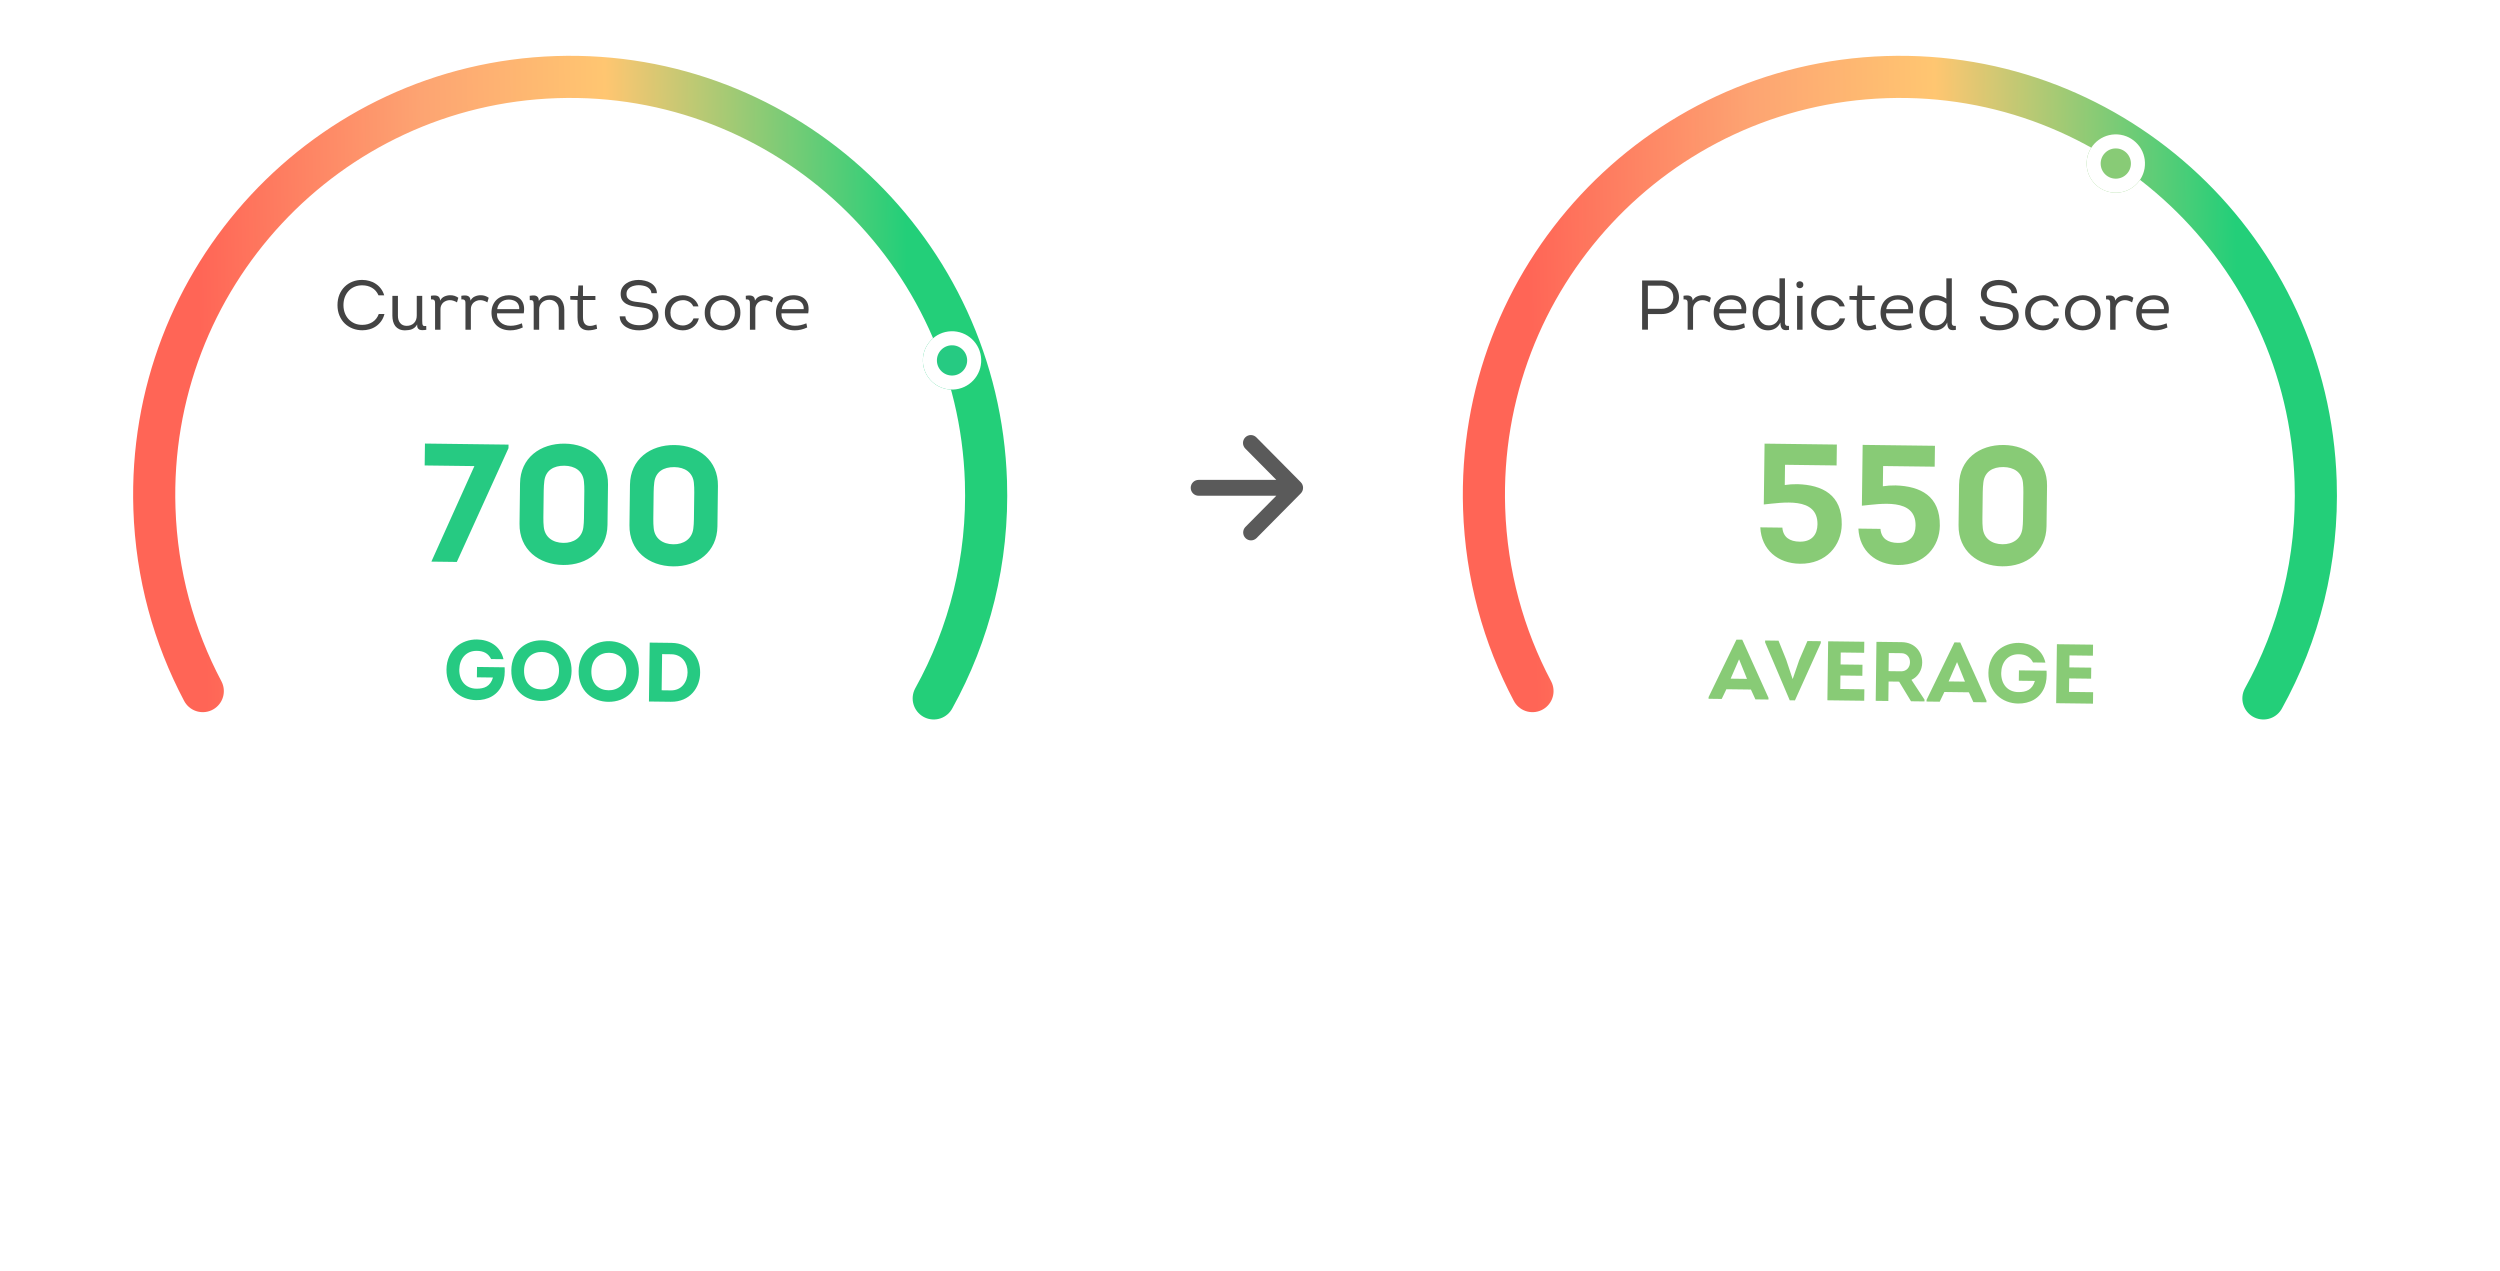 <svg width="356" height="181" viewBox="0 0 356 181" fill="none" xmlns="http://www.w3.org/2000/svg">
<g filter="url(#filter0_d_930_8009)">
<ellipse cx="81.193" cy="70.481" rx="59.534" ry="59.236" transform="rotate(88.115 81.193 70.481)" fill="white"/>
</g>
<g filter="url(#filter1_d_930_8009)">
<path d="M132.962 99.454C138.029 90.327 140.767 79.741 140.398 68.533C139.317 35.671 111.934 9.904 79.236 10.979C46.538 12.056 20.908 39.568 21.99 72.43C22.299 81.824 24.758 90.638 28.875 98.412" stroke="url(#paint0_linear_930_8009)" stroke-width="6" stroke-linecap="round"/>
</g>
<g filter="url(#filter2_d_930_8009)">
<circle cx="135.57" cy="47.323" r="4.154" transform="rotate(88.115 135.57 47.323)" fill="#26CA82"/>
<circle cx="135.57" cy="47.323" r="3.154" transform="rotate(88.115 135.57 47.323)" stroke="white" stroke-width="2"/>
</g>
<path d="M48.058 43.451C48.058 42.904 48.148 42.408 48.328 41.961C48.515 41.514 48.768 41.135 49.088 40.821C49.408 40.508 49.781 40.268 50.208 40.101C50.641 39.934 51.105 39.855 51.598 39.861C51.938 39.861 52.271 39.908 52.598 40.001C52.925 40.088 53.225 40.224 53.498 40.411C53.778 40.591 54.021 40.818 54.228 41.091C54.441 41.364 54.601 41.684 54.708 42.051H53.898C53.685 41.571 53.375 41.215 52.968 40.981C52.561 40.748 52.105 40.631 51.598 40.631C51.198 40.624 50.831 40.691 50.498 40.831C50.165 40.971 49.881 41.168 49.648 41.421C49.415 41.675 49.231 41.974 49.098 42.321C48.971 42.668 48.908 43.044 48.908 43.451C48.908 43.844 48.971 44.215 49.098 44.561C49.225 44.901 49.405 45.198 49.638 45.451C49.878 45.705 50.161 45.904 50.488 46.051C50.821 46.191 51.188 46.261 51.588 46.261C52.128 46.261 52.608 46.131 53.028 45.871C53.448 45.605 53.751 45.218 53.938 44.711H54.748C54.648 45.105 54.491 45.448 54.278 45.741C54.071 46.028 53.828 46.268 53.548 46.461C53.268 46.654 52.958 46.798 52.618 46.891C52.285 46.984 51.945 47.031 51.598 47.031C51.111 47.031 50.651 46.948 50.218 46.781C49.791 46.614 49.418 46.378 49.098 46.071C48.778 45.758 48.525 45.381 48.338 44.941C48.151 44.501 48.058 44.005 48.058 43.451ZM60.125 42.131V45.661C60.125 45.841 60.132 45.984 60.145 46.091C60.159 46.191 60.185 46.271 60.225 46.331C60.265 46.385 60.322 46.418 60.395 46.431C60.469 46.438 60.569 46.434 60.695 46.421L60.705 46.961C60.519 46.995 60.342 47.011 60.175 47.011C60.015 47.018 59.875 46.998 59.755 46.951C59.635 46.898 59.542 46.815 59.475 46.701C59.415 46.581 59.392 46.414 59.405 46.201C59.312 46.368 59.202 46.508 59.075 46.621C58.949 46.728 58.809 46.815 58.655 46.881C58.509 46.941 58.352 46.981 58.185 47.001C58.019 47.028 57.852 47.041 57.685 47.041C57.365 47.041 57.089 46.988 56.855 46.881C56.629 46.775 56.442 46.628 56.295 46.441C56.149 46.248 56.042 46.025 55.975 45.771C55.909 45.518 55.875 45.241 55.875 44.941V42.131H56.665V44.941C56.659 45.381 56.765 45.734 56.985 46.001C57.205 46.268 57.515 46.401 57.915 46.401C58.335 46.401 58.679 46.271 58.945 46.011C59.212 45.745 59.345 45.385 59.345 44.931V42.131H60.125ZM62.674 42.811C62.821 42.531 63.024 42.334 63.284 42.221C63.544 42.101 63.828 42.041 64.134 42.041C64.554 42.041 64.931 42.161 65.264 42.401L65.074 43.061C64.921 42.961 64.758 42.885 64.584 42.831C64.418 42.771 64.241 42.741 64.054 42.741C63.881 42.741 63.714 42.771 63.554 42.831C63.394 42.891 63.251 42.974 63.124 43.081C63.004 43.188 62.908 43.321 62.834 43.481C62.761 43.635 62.724 43.804 62.724 43.991V46.951H61.954V43.301C61.954 43.194 61.951 43.098 61.944 43.011C61.938 42.918 61.914 42.844 61.874 42.791C61.841 42.731 61.784 42.688 61.704 42.661C61.624 42.635 61.514 42.628 61.374 42.641L61.364 42.121C61.551 42.088 61.721 42.071 61.874 42.071C62.034 42.071 62.171 42.094 62.284 42.141C62.404 42.188 62.498 42.264 62.564 42.371C62.631 42.478 62.668 42.624 62.674 42.811ZM67.001 42.811C67.147 42.531 67.351 42.334 67.611 42.221C67.871 42.101 68.154 42.041 68.461 42.041C68.881 42.041 69.257 42.161 69.591 42.401L69.401 43.061C69.247 42.961 69.084 42.885 68.911 42.831C68.744 42.771 68.567 42.741 68.381 42.741C68.207 42.741 68.041 42.771 67.881 42.831C67.721 42.891 67.577 42.974 67.451 43.081C67.331 43.188 67.234 43.321 67.161 43.481C67.087 43.635 67.051 43.804 67.051 43.991V46.951H66.281V43.301C66.281 43.194 66.277 43.098 66.271 43.011C66.264 42.918 66.241 42.844 66.201 42.791C66.167 42.731 66.111 42.688 66.031 42.661C65.951 42.635 65.841 42.628 65.701 42.641L65.691 42.121C65.877 42.088 66.047 42.071 66.201 42.071C66.361 42.071 66.497 42.094 66.611 42.141C66.731 42.188 66.824 42.264 66.891 42.371C66.957 42.478 66.994 42.624 67.001 42.811ZM72.46 42.041C73.287 42.048 73.88 42.281 74.24 42.741C74.6 43.194 74.714 43.821 74.581 44.621H70.77C70.757 44.901 70.797 45.151 70.891 45.371C70.99 45.584 71.127 45.768 71.3 45.921C71.474 46.075 71.68 46.191 71.921 46.271C72.16 46.351 72.417 46.391 72.691 46.391C72.971 46.391 73.24 46.361 73.501 46.301C73.767 46.241 74.04 46.154 74.32 46.041L74.441 46.631C73.861 46.904 73.27 47.041 72.671 47.041C72.27 47.041 71.904 46.981 71.57 46.861C71.237 46.741 70.951 46.568 70.71 46.341C70.471 46.114 70.287 45.841 70.16 45.521C70.034 45.194 69.977 44.825 69.99 44.411C70.004 44.031 70.077 43.694 70.21 43.401C70.344 43.108 70.52 42.861 70.74 42.661C70.967 42.455 71.227 42.301 71.52 42.201C71.814 42.094 72.127 42.041 72.46 42.041ZM72.46 42.661C72.02 42.661 71.65 42.778 71.35 43.011C71.05 43.245 70.867 43.581 70.8 44.021H73.941C73.954 43.794 73.924 43.598 73.85 43.431C73.777 43.258 73.674 43.114 73.54 43.001C73.407 42.888 73.247 42.804 73.061 42.751C72.874 42.691 72.674 42.661 72.46 42.661ZM79.568 46.951V44.101C79.568 43.661 79.441 43.318 79.188 43.071C78.941 42.818 78.618 42.691 78.218 42.691C78.011 42.691 77.821 42.724 77.648 42.791C77.474 42.858 77.321 42.951 77.188 43.071C77.061 43.191 76.961 43.338 76.888 43.511C76.814 43.678 76.778 43.861 76.778 44.061V46.951H75.998V43.511C75.998 43.351 75.991 43.218 75.978 43.111C75.971 43.005 75.948 42.921 75.908 42.861C75.868 42.801 75.811 42.764 75.738 42.751C75.664 42.731 75.564 42.728 75.438 42.741L75.428 42.121C75.568 42.101 75.714 42.084 75.868 42.071C76.021 42.058 76.161 42.071 76.288 42.111C76.414 42.145 76.518 42.218 76.598 42.331C76.684 42.444 76.728 42.618 76.728 42.851C76.941 42.525 77.191 42.308 77.478 42.201C77.771 42.094 78.088 42.041 78.428 42.041C78.748 42.041 79.028 42.094 79.268 42.201C79.508 42.301 79.708 42.444 79.868 42.631C80.028 42.811 80.148 43.028 80.228 43.281C80.314 43.535 80.358 43.808 80.358 44.101V46.951H79.568ZM83.016 42.151H84.786V42.721H83.016V45.161C83.016 45.594 83.103 45.911 83.276 46.111C83.449 46.311 83.693 46.411 84.006 46.411C84.266 46.411 84.576 46.344 84.936 46.211L85.026 46.821C84.579 46.968 84.163 47.041 83.776 47.041C83.303 47.041 82.926 46.895 82.646 46.601C82.373 46.308 82.236 45.834 82.236 45.181V42.721L81.206 42.671V42.151H82.286L82.366 40.651H83.016V42.151ZM89.053 45.041C89.066 45.275 89.136 45.474 89.263 45.641C89.39 45.801 89.55 45.931 89.743 46.031C89.936 46.131 90.146 46.205 90.373 46.251C90.606 46.291 90.83 46.311 91.043 46.311C91.25 46.311 91.463 46.291 91.683 46.251C91.91 46.211 92.113 46.141 92.293 46.041C92.48 45.941 92.633 45.808 92.753 45.641C92.873 45.468 92.936 45.255 92.943 45.001C92.943 44.721 92.883 44.505 92.763 44.351C92.643 44.191 92.486 44.071 92.293 43.991C92.1 43.904 91.883 43.848 91.643 43.821C91.41 43.788 91.173 43.755 90.933 43.721C90.613 43.688 90.3 43.638 89.993 43.571C89.693 43.505 89.423 43.404 89.183 43.271C88.943 43.131 88.75 42.951 88.603 42.731C88.456 42.505 88.383 42.215 88.383 41.861C88.383 41.514 88.456 41.218 88.603 40.971C88.756 40.718 88.953 40.511 89.193 40.351C89.433 40.184 89.703 40.061 90.003 39.981C90.31 39.901 90.616 39.861 90.923 39.861C91.223 39.861 91.526 39.898 91.833 39.971C92.14 40.038 92.416 40.148 92.663 40.301C92.916 40.448 93.123 40.641 93.283 40.881C93.443 41.121 93.53 41.411 93.543 41.751H92.763C92.743 41.531 92.673 41.348 92.553 41.201C92.44 41.054 92.296 40.938 92.123 40.851C91.95 40.764 91.76 40.705 91.553 40.671C91.346 40.631 91.143 40.611 90.943 40.611C90.75 40.611 90.55 40.635 90.343 40.681C90.143 40.721 89.956 40.791 89.783 40.891C89.616 40.984 89.48 41.111 89.373 41.271C89.266 41.431 89.213 41.624 89.213 41.851C89.213 42.111 89.27 42.315 89.383 42.461C89.496 42.608 89.643 42.721 89.823 42.801C90.003 42.874 90.203 42.928 90.423 42.961C90.643 42.988 90.86 43.014 91.073 43.041C91.42 43.081 91.753 43.135 92.073 43.201C92.4 43.261 92.686 43.361 92.933 43.501C93.186 43.641 93.386 43.831 93.533 44.071C93.686 44.304 93.763 44.614 93.763 45.001C93.763 45.374 93.68 45.691 93.513 45.951C93.353 46.205 93.143 46.411 92.883 46.571C92.623 46.731 92.333 46.848 92.013 46.921C91.693 46.995 91.373 47.035 91.053 47.041C90.726 47.048 90.4 47.014 90.073 46.941C89.746 46.868 89.45 46.751 89.183 46.591C88.916 46.431 88.696 46.224 88.523 45.971C88.35 45.711 88.256 45.401 88.243 45.041H89.053ZM98.718 43.631C98.585 43.331 98.385 43.108 98.118 42.961C97.858 42.815 97.575 42.741 97.268 42.741C97.048 42.741 96.828 42.778 96.608 42.851C96.394 42.925 96.201 43.035 96.028 43.181C95.861 43.328 95.725 43.514 95.618 43.741C95.518 43.961 95.468 44.221 95.468 44.521C95.468 44.821 95.518 45.084 95.618 45.311C95.725 45.538 95.858 45.728 96.018 45.881C96.184 46.035 96.371 46.151 96.578 46.231C96.791 46.311 97.008 46.351 97.228 46.351C97.548 46.351 97.848 46.268 98.128 46.101C98.415 45.934 98.624 45.681 98.758 45.341H99.518C99.445 45.628 99.331 45.878 99.178 46.091C99.025 46.304 98.844 46.481 98.638 46.621C98.431 46.761 98.204 46.868 97.958 46.941C97.718 47.008 97.471 47.041 97.218 47.041C96.904 47.041 96.594 46.988 96.288 46.881C95.988 46.775 95.718 46.618 95.478 46.411C95.238 46.198 95.044 45.934 94.898 45.621C94.751 45.301 94.678 44.934 94.678 44.521C94.678 44.101 94.751 43.734 94.898 43.421C95.051 43.108 95.248 42.851 95.488 42.651C95.728 42.444 96.001 42.291 96.308 42.191C96.615 42.091 96.924 42.041 97.238 42.041C97.484 42.041 97.725 42.078 97.958 42.151C98.191 42.218 98.408 42.318 98.608 42.451C98.808 42.578 98.981 42.741 99.128 42.941C99.281 43.141 99.394 43.371 99.468 43.631H98.718ZM105.432 44.531C105.432 44.951 105.359 45.318 105.212 45.631C105.065 45.944 104.872 46.208 104.632 46.421C104.392 46.628 104.119 46.785 103.812 46.891C103.505 46.991 103.192 47.041 102.872 47.041C102.559 47.041 102.249 46.988 101.942 46.881C101.642 46.775 101.372 46.618 101.132 46.411C100.899 46.198 100.709 45.938 100.562 45.631C100.422 45.318 100.352 44.951 100.352 44.531C100.352 44.111 100.425 43.745 100.572 43.431C100.719 43.118 100.912 42.861 101.152 42.661C101.392 42.455 101.662 42.301 101.962 42.201C102.269 42.094 102.582 42.041 102.902 42.041C103.222 42.041 103.532 42.094 103.832 42.201C104.139 42.301 104.409 42.455 104.642 42.661C104.882 42.868 105.072 43.128 105.212 43.441C105.359 43.748 105.432 44.111 105.432 44.531ZM101.142 44.531C101.142 44.838 101.192 45.108 101.292 45.341C101.392 45.575 101.525 45.768 101.692 45.921C101.859 46.075 102.045 46.191 102.252 46.271C102.465 46.351 102.682 46.391 102.902 46.391C103.122 46.391 103.335 46.351 103.542 46.271C103.755 46.191 103.942 46.075 104.102 45.921C104.269 45.768 104.402 45.575 104.502 45.341C104.602 45.108 104.652 44.838 104.652 44.531C104.652 44.224 104.602 43.958 104.502 43.731C104.402 43.505 104.269 43.318 104.102 43.171C103.935 43.018 103.745 42.904 103.532 42.831C103.325 42.751 103.112 42.711 102.892 42.711C102.672 42.711 102.455 42.751 102.242 42.831C102.035 42.904 101.849 43.018 101.682 43.171C101.522 43.318 101.392 43.505 101.292 43.731C101.192 43.958 101.142 44.224 101.142 44.531ZM107.508 42.811C107.655 42.531 107.858 42.334 108.118 42.221C108.378 42.101 108.662 42.041 108.968 42.041C109.388 42.041 109.765 42.161 110.098 42.401L109.908 43.061C109.755 42.961 109.592 42.885 109.418 42.831C109.252 42.771 109.075 42.741 108.888 42.741C108.715 42.741 108.548 42.771 108.388 42.831C108.228 42.891 108.085 42.974 107.958 43.081C107.838 43.188 107.742 43.321 107.668 43.481C107.595 43.635 107.558 43.804 107.558 43.991V46.951H106.788V43.301C106.788 43.194 106.785 43.098 106.778 43.011C106.772 42.918 106.748 42.844 106.708 42.791C106.675 42.731 106.618 42.688 106.538 42.661C106.458 42.635 106.348 42.628 106.208 42.641L106.198 42.121C106.385 42.088 106.555 42.071 106.708 42.071C106.868 42.071 107.005 42.094 107.118 42.141C107.238 42.188 107.332 42.264 107.398 42.371C107.465 42.478 107.502 42.624 107.508 42.811ZM112.968 42.041C113.795 42.048 114.388 42.281 114.748 42.741C115.108 43.194 115.222 43.821 115.088 44.621H111.278C111.265 44.901 111.305 45.151 111.398 45.371C111.498 45.584 111.635 45.768 111.808 45.921C111.982 46.075 112.188 46.191 112.428 46.271C112.668 46.351 112.925 46.391 113.198 46.391C113.478 46.391 113.748 46.361 114.008 46.301C114.275 46.241 114.548 46.154 114.828 46.041L114.948 46.631C114.368 46.904 113.778 47.041 113.178 47.041C112.778 47.041 112.412 46.981 112.078 46.861C111.745 46.741 111.458 46.568 111.218 46.341C110.978 46.114 110.795 45.841 110.668 45.521C110.542 45.194 110.485 44.825 110.498 44.411C110.512 44.031 110.585 43.694 110.718 43.401C110.852 43.108 111.028 42.861 111.248 42.661C111.475 42.455 111.735 42.301 112.028 42.201C112.322 42.094 112.635 42.041 112.968 42.041ZM112.968 42.661C112.528 42.661 112.158 42.778 111.858 43.011C111.558 43.245 111.375 43.581 111.308 44.021H114.448C114.462 43.794 114.432 43.598 114.358 43.431C114.285 43.258 114.182 43.114 114.048 43.001C113.915 42.888 113.755 42.804 113.568 42.751C113.382 42.691 113.182 42.661 112.968 42.661Z" fill="#434343"/>
<path d="M72.416 63.313L72.409 63.817L65.051 80.021L61.427 79.975L67.553 66.371L60.473 66.281L60.513 63.162L72.416 63.313ZM80.413 63.174C83.845 63.218 86.626 65.365 86.58 68.989L86.507 74.749C86.461 78.396 83.626 80.496 80.194 80.453C76.714 80.409 73.934 78.237 73.98 74.59L74.053 68.83C74.099 65.206 76.934 63.13 80.413 63.174ZM80.234 77.309C81.698 77.328 82.884 76.551 83.07 75.089C83.124 74.682 83.153 74.25 83.159 73.746L83.208 69.93C83.214 69.45 83.196 68.994 83.153 68.561C83.004 67.047 81.837 66.337 80.374 66.318C78.838 66.299 77.701 66.98 77.514 68.49C77.46 68.921 77.43 69.377 77.424 69.857L77.376 73.673C77.37 74.177 77.388 74.609 77.431 75.017C77.58 76.483 78.698 77.29 80.234 77.309ZM96.069 63.373C99.5 63.417 102.281 65.564 102.235 69.188L102.162 74.947C102.116 78.595 99.281 80.695 95.849 80.652C92.369 80.608 89.589 78.436 89.635 74.788L89.708 69.029C89.754 65.405 92.589 63.329 96.069 63.373ZM95.889 77.508C97.353 77.527 98.539 76.75 98.725 75.288C98.779 74.88 98.808 74.449 98.814 73.945L98.863 70.129C98.869 69.649 98.851 69.193 98.808 68.76C98.659 67.246 97.492 66.535 96.029 66.517C94.493 66.497 93.356 67.179 93.169 68.689C93.115 69.12 93.085 69.576 93.079 70.056L93.031 73.871C93.025 74.375 93.043 74.808 93.086 75.216C93.235 76.682 94.353 77.489 95.889 77.508Z" fill="#26CA82"/>
<path d="M63.579 95.327C63.614 92.543 65.709 91.034 67.917 91.062C69.585 91.083 71.243 91.908 71.698 93.87L69.934 93.848C69.524 93.026 68.857 92.694 67.897 92.682C66.325 92.662 65.422 93.85 65.403 95.35C65.382 96.946 66.328 98.05 67.828 98.069C68.98 98.084 69.825 97.735 70.201 96.479L67.909 96.45L67.928 94.974L71.863 95.024C71.901 95.829 71.868 96.573 71.582 97.337C70.924 99.021 69.415 99.722 67.808 99.701C65.588 99.673 63.543 98.111 63.579 95.327ZM81.392 95.553C81.359 98.109 79.573 99.851 77.029 99.818C74.785 99.79 72.776 98.276 72.812 95.444C72.848 92.613 74.943 91.151 77.175 91.18C79.371 91.207 81.427 92.734 81.392 95.553ZM74.624 95.467C74.601 97.303 75.73 98.158 77.074 98.175C78.382 98.191 79.581 97.367 79.604 95.531C79.626 93.743 78.462 92.852 77.154 92.835C75.834 92.819 74.647 93.692 74.624 95.467ZM90.977 95.675C90.944 98.231 89.158 99.972 86.614 99.94C84.371 99.912 82.362 98.398 82.397 95.566C82.433 92.734 84.528 91.273 86.76 91.301C88.956 91.329 91.013 92.855 90.977 95.675ZM84.209 95.589C84.186 97.425 85.315 98.279 86.659 98.296C87.967 98.313 89.166 97.488 89.189 95.652C89.212 93.865 88.047 92.974 86.739 92.957C85.419 92.94 84.232 93.813 84.209 95.589ZM92.516 91.506L95.636 91.546C98.311 91.58 99.725 93.626 99.698 95.762C99.707 97.91 98.241 99.968 95.529 99.933L92.409 99.894L92.516 91.506ZM94.218 98.296L95.526 98.313C97.073 98.333 97.893 97.095 97.91 95.751C97.927 94.407 97.115 93.185 95.591 93.165L94.283 93.149L94.218 98.296Z" fill="#26CA82"/>
<g filter="url(#filter3_d_930_8009)">
<ellipse cx="270.542" cy="70.481" rx="59.534" ry="59.236" transform="rotate(88.115 270.542 70.481)" fill="white"/>
</g>
<g filter="url(#filter4_d_930_8009)">
<path d="M322.311 99.454C327.378 90.327 330.116 79.741 329.748 68.533C328.666 35.671 301.283 9.904 268.585 10.979C235.888 12.056 210.258 39.568 211.339 72.43C211.648 81.824 214.107 90.638 218.225 98.412" stroke="url(#paint1_linear_930_8009)" stroke-width="6" stroke-linecap="round"/>
</g>
<g filter="url(#filter5_d_930_8009)">
<circle cx="301.289" cy="19.289" r="4.154" transform="rotate(88.115 301.289 19.289)" fill="#88CB76"/>
<circle cx="301.289" cy="19.289" r="3.154" transform="rotate(88.115 301.289 19.289)" stroke="white" stroke-width="2"/>
</g>
<path d="M233.837 46.941V39.941C234.297 39.941 234.764 39.941 235.237 39.941C235.711 39.934 236.177 39.934 236.637 39.941C237.011 39.941 237.347 40.005 237.647 40.131C237.954 40.251 238.214 40.421 238.427 40.641C238.641 40.855 238.804 41.108 238.917 41.401C239.031 41.694 239.087 42.008 239.087 42.341C239.087 42.675 239.027 42.988 238.907 43.281C238.794 43.568 238.631 43.818 238.417 44.031C238.204 44.245 237.944 44.414 237.637 44.541C237.337 44.661 237.004 44.721 236.637 44.721H234.667V46.941H233.837ZM236.637 43.971C236.871 43.971 237.087 43.931 237.287 43.851C237.487 43.771 237.661 43.658 237.807 43.511C237.954 43.364 238.067 43.191 238.147 42.991C238.234 42.785 238.277 42.561 238.277 42.321C238.277 42.081 238.237 41.861 238.157 41.661C238.077 41.461 237.964 41.291 237.817 41.151C237.671 41.005 237.497 40.891 237.297 40.811C237.097 40.724 236.877 40.681 236.637 40.681C236.317 40.675 235.991 40.675 235.657 40.681C235.331 40.681 234.997 40.681 234.657 40.681V43.971H236.637ZM241.041 42.811C241.188 42.531 241.391 42.334 241.651 42.221C241.911 42.101 242.195 42.041 242.501 42.041C242.921 42.041 243.298 42.161 243.631 42.401L243.441 43.061C243.288 42.961 243.125 42.885 242.951 42.831C242.785 42.771 242.608 42.741 242.421 42.741C242.248 42.741 242.081 42.771 241.921 42.831C241.761 42.891 241.618 42.974 241.491 43.081C241.371 43.188 241.275 43.321 241.201 43.481C241.128 43.635 241.091 43.804 241.091 43.991V46.951H240.321V43.301C240.321 43.194 240.318 43.098 240.311 43.011C240.305 42.918 240.281 42.844 240.241 42.791C240.208 42.731 240.151 42.688 240.071 42.661C239.991 42.635 239.881 42.628 239.741 42.641L239.731 42.121C239.918 42.088 240.088 42.071 240.241 42.071C240.401 42.071 240.538 42.094 240.651 42.141C240.771 42.188 240.865 42.264 240.931 42.371C240.998 42.478 241.035 42.624 241.041 42.811ZM246.501 42.041C247.328 42.048 247.921 42.281 248.281 42.741C248.641 43.194 248.755 43.821 248.621 44.621H244.811C244.798 44.901 244.838 45.151 244.931 45.371C245.031 45.584 245.168 45.768 245.341 45.921C245.515 46.075 245.721 46.191 245.961 46.271C246.201 46.351 246.458 46.391 246.731 46.391C247.011 46.391 247.281 46.361 247.541 46.301C247.808 46.241 248.081 46.154 248.361 46.041L248.481 46.631C247.901 46.904 247.311 47.041 246.711 47.041C246.311 47.041 245.945 46.981 245.611 46.861C245.278 46.741 244.991 46.568 244.751 46.341C244.511 46.114 244.328 45.841 244.201 45.521C244.075 45.194 244.018 44.825 244.031 44.411C244.045 44.031 244.118 43.694 244.251 43.401C244.385 43.108 244.561 42.861 244.781 42.661C245.008 42.455 245.268 42.301 245.561 42.201C245.855 42.094 246.168 42.041 246.501 42.041ZM246.501 42.661C246.061 42.661 245.691 42.778 245.391 43.011C245.091 43.245 244.908 43.581 244.841 44.021H247.981C247.995 43.794 247.965 43.598 247.891 43.431C247.818 43.258 247.715 43.114 247.581 43.001C247.448 42.888 247.288 42.804 247.101 42.751C246.915 42.691 246.715 42.661 246.501 42.661ZM253.528 45.921C253.362 46.288 253.125 46.565 252.818 46.751C252.518 46.938 252.175 47.035 251.788 47.041C251.428 47.041 251.108 46.974 250.828 46.841C250.555 46.708 250.325 46.528 250.138 46.301C249.952 46.068 249.808 45.801 249.708 45.501C249.615 45.194 249.568 44.871 249.568 44.531C249.568 44.145 249.632 43.798 249.758 43.491C249.885 43.178 250.052 42.914 250.258 42.701C250.472 42.488 250.718 42.325 250.998 42.211C251.278 42.098 251.575 42.041 251.888 42.041C252.142 42.041 252.395 42.081 252.648 42.161C252.902 42.234 253.152 42.355 253.398 42.521V39.631H254.178V45.361C254.178 45.521 254.175 45.671 254.168 45.811C254.162 45.944 254.172 46.061 254.198 46.161C254.232 46.255 254.288 46.325 254.368 46.371C254.448 46.411 254.575 46.421 254.748 46.401L254.758 46.971C254.565 47.005 254.392 47.018 254.238 47.011C254.085 47.005 253.955 46.965 253.848 46.891C253.742 46.811 253.662 46.694 253.608 46.541C253.555 46.388 253.528 46.181 253.528 45.921ZM253.418 43.241C253.185 43.068 252.942 42.938 252.688 42.851C252.435 42.764 252.192 42.724 251.958 42.731C251.738 42.731 251.532 42.771 251.338 42.851C251.145 42.931 250.975 43.048 250.828 43.201C250.682 43.355 250.565 43.544 250.478 43.771C250.398 43.991 250.358 44.245 250.358 44.531C250.358 44.771 250.388 45.001 250.448 45.221C250.515 45.441 250.612 45.635 250.738 45.801C250.865 45.961 251.025 46.091 251.218 46.191C251.412 46.291 251.638 46.341 251.898 46.341C252.125 46.341 252.332 46.298 252.518 46.211C252.705 46.124 252.862 46.011 252.988 45.871C253.122 45.724 253.225 45.554 253.298 45.361C253.372 45.168 253.412 44.961 253.418 44.741V43.241ZM255.804 40.541C255.804 40.374 255.854 40.251 255.954 40.171C256.061 40.091 256.174 40.051 256.294 40.051C256.421 40.051 256.534 40.091 256.634 40.171C256.741 40.251 256.794 40.374 256.794 40.541C256.794 40.708 256.741 40.834 256.634 40.921C256.534 41.001 256.421 41.041 256.294 41.041C256.174 41.041 256.061 41.001 255.954 40.921C255.854 40.834 255.804 40.708 255.804 40.541ZM256.684 46.951H255.904V42.131H256.684V46.951ZM261.948 43.631C261.815 43.331 261.615 43.108 261.348 42.961C261.088 42.815 260.805 42.741 260.498 42.741C260.278 42.741 260.058 42.778 259.838 42.851C259.625 42.925 259.431 43.035 259.258 43.181C259.091 43.328 258.955 43.514 258.848 43.741C258.748 43.961 258.698 44.221 258.698 44.521C258.698 44.821 258.748 45.084 258.848 45.311C258.955 45.538 259.088 45.728 259.248 45.881C259.415 46.035 259.601 46.151 259.808 46.231C260.021 46.311 260.238 46.351 260.458 46.351C260.778 46.351 261.078 46.268 261.358 46.101C261.645 45.934 261.855 45.681 261.988 45.341H262.748C262.675 45.628 262.561 45.878 262.408 46.091C262.255 46.304 262.075 46.481 261.868 46.621C261.661 46.761 261.435 46.868 261.188 46.941C260.948 47.008 260.701 47.041 260.448 47.041C260.135 47.041 259.825 46.988 259.518 46.881C259.218 46.775 258.948 46.618 258.708 46.411C258.468 46.198 258.275 45.934 258.128 45.621C257.981 45.301 257.908 44.934 257.908 44.521C257.908 44.101 257.981 43.734 258.128 43.421C258.281 43.108 258.478 42.851 258.718 42.651C258.958 42.444 259.231 42.291 259.538 42.191C259.845 42.091 260.155 42.041 260.468 42.041C260.715 42.041 260.955 42.078 261.188 42.151C261.421 42.218 261.638 42.318 261.838 42.451C262.038 42.578 262.211 42.741 262.358 42.941C262.511 43.141 262.625 43.371 262.698 43.631H261.948ZM265.172 42.151H266.942V42.721H265.172V45.161C265.172 45.594 265.259 45.911 265.432 46.111C265.605 46.311 265.849 46.411 266.162 46.411C266.422 46.411 266.732 46.344 267.092 46.211L267.182 46.821C266.735 46.968 266.319 47.041 265.932 47.041C265.459 47.041 265.082 46.895 264.802 46.601C264.529 46.308 264.392 45.834 264.392 45.181V42.721L263.362 42.671V42.151H264.442L264.522 40.651H265.172V42.151ZM270.261 42.041C271.088 42.048 271.681 42.281 272.041 42.741C272.401 43.194 272.514 43.821 272.381 44.621H268.571C268.558 44.901 268.598 45.151 268.691 45.371C268.791 45.584 268.928 45.768 269.101 45.921C269.274 46.075 269.481 46.191 269.721 46.271C269.961 46.351 270.218 46.391 270.491 46.391C270.771 46.391 271.041 46.361 271.301 46.301C271.568 46.241 271.841 46.154 272.121 46.041L272.241 46.631C271.661 46.904 271.071 47.041 270.471 47.041C270.071 47.041 269.704 46.981 269.371 46.861C269.038 46.741 268.751 46.568 268.511 46.341C268.271 46.114 268.088 45.841 267.961 45.521C267.834 45.194 267.778 44.825 267.791 44.411C267.804 44.031 267.878 43.694 268.011 43.401C268.144 43.108 268.321 42.861 268.541 42.661C268.768 42.455 269.028 42.301 269.321 42.201C269.614 42.094 269.928 42.041 270.261 42.041ZM270.261 42.661C269.821 42.661 269.451 42.778 269.151 43.011C268.851 43.245 268.668 43.581 268.601 44.021H271.741C271.754 43.794 271.724 43.598 271.651 43.431C271.578 43.258 271.474 43.114 271.341 43.001C271.208 42.888 271.048 42.804 270.861 42.751C270.674 42.691 270.474 42.661 270.261 42.661ZM277.288 45.921C277.122 46.288 276.885 46.565 276.578 46.751C276.278 46.938 275.935 47.035 275.548 47.041C275.188 47.041 274.868 46.974 274.588 46.841C274.315 46.708 274.085 46.528 273.898 46.301C273.712 46.068 273.568 45.801 273.468 45.501C273.375 45.194 273.328 44.871 273.328 44.531C273.328 44.145 273.392 43.798 273.518 43.491C273.645 43.178 273.812 42.914 274.018 42.701C274.232 42.488 274.478 42.325 274.758 42.211C275.038 42.098 275.335 42.041 275.648 42.041C275.902 42.041 276.155 42.081 276.408 42.161C276.662 42.234 276.912 42.355 277.158 42.521V39.631H277.938V45.361C277.938 45.521 277.935 45.671 277.928 45.811C277.922 45.944 277.932 46.061 277.958 46.161C277.992 46.255 278.048 46.325 278.128 46.371C278.208 46.411 278.335 46.421 278.508 46.401L278.518 46.971C278.325 47.005 278.152 47.018 277.998 47.011C277.845 47.005 277.715 46.965 277.608 46.891C277.502 46.811 277.422 46.694 277.368 46.541C277.315 46.388 277.288 46.181 277.288 45.921ZM277.178 43.241C276.945 43.068 276.702 42.938 276.448 42.851C276.195 42.764 275.952 42.724 275.718 42.731C275.498 42.731 275.292 42.771 275.098 42.851C274.905 42.931 274.735 43.048 274.588 43.201C274.442 43.355 274.325 43.544 274.238 43.771C274.158 43.991 274.118 44.245 274.118 44.531C274.118 44.771 274.148 45.001 274.208 45.221C274.275 45.441 274.372 45.635 274.498 45.801C274.625 45.961 274.785 46.091 274.978 46.191C275.172 46.291 275.398 46.341 275.658 46.341C275.885 46.341 276.092 46.298 276.278 46.211C276.465 46.124 276.622 46.011 276.748 45.871C276.882 45.724 276.985 45.554 277.058 45.361C277.132 45.168 277.172 44.961 277.178 44.741V43.241ZM282.752 45.041C282.765 45.275 282.835 45.474 282.962 45.641C283.089 45.801 283.249 45.931 283.442 46.031C283.635 46.131 283.845 46.205 284.072 46.251C284.305 46.291 284.529 46.311 284.742 46.311C284.949 46.311 285.162 46.291 285.382 46.251C285.609 46.211 285.812 46.141 285.992 46.041C286.179 45.941 286.332 45.808 286.452 45.641C286.572 45.468 286.635 45.255 286.642 45.001C286.642 44.721 286.582 44.505 286.462 44.351C286.342 44.191 286.185 44.071 285.992 43.991C285.799 43.904 285.582 43.848 285.342 43.821C285.109 43.788 284.872 43.755 284.632 43.721C284.312 43.688 283.999 43.638 283.692 43.571C283.392 43.505 283.122 43.404 282.882 43.271C282.642 43.131 282.449 42.951 282.302 42.731C282.155 42.505 282.082 42.215 282.082 41.861C282.082 41.514 282.155 41.218 282.302 40.971C282.455 40.718 282.652 40.511 282.892 40.351C283.132 40.184 283.402 40.061 283.702 39.981C284.009 39.901 284.315 39.861 284.622 39.861C284.922 39.861 285.225 39.898 285.532 39.971C285.839 40.038 286.115 40.148 286.362 40.301C286.615 40.448 286.822 40.641 286.982 40.881C287.142 41.121 287.229 41.411 287.242 41.751H286.462C286.442 41.531 286.372 41.348 286.252 41.201C286.139 41.054 285.995 40.938 285.822 40.851C285.649 40.764 285.459 40.705 285.252 40.671C285.045 40.631 284.842 40.611 284.642 40.611C284.449 40.611 284.249 40.635 284.042 40.681C283.842 40.721 283.655 40.791 283.482 40.891C283.315 40.984 283.179 41.111 283.072 41.271C282.965 41.431 282.912 41.624 282.912 41.851C282.912 42.111 282.969 42.315 283.082 42.461C283.195 42.608 283.342 42.721 283.522 42.801C283.702 42.874 283.902 42.928 284.122 42.961C284.342 42.988 284.559 43.014 284.772 43.041C285.119 43.081 285.452 43.135 285.772 43.201C286.099 43.261 286.385 43.361 286.632 43.501C286.885 43.641 287.085 43.831 287.232 44.071C287.385 44.304 287.462 44.614 287.462 45.001C287.462 45.374 287.379 45.691 287.212 45.951C287.052 46.205 286.842 46.411 286.582 46.571C286.322 46.731 286.032 46.848 285.712 46.921C285.392 46.995 285.072 47.035 284.752 47.041C284.425 47.048 284.099 47.014 283.772 46.941C283.445 46.868 283.149 46.751 282.882 46.591C282.615 46.431 282.395 46.224 282.222 45.971C282.049 45.711 281.955 45.401 281.942 45.041H282.752ZM292.417 43.631C292.283 43.331 292.083 43.108 291.817 42.961C291.557 42.815 291.273 42.741 290.967 42.741C290.747 42.741 290.527 42.778 290.307 42.851C290.093 42.925 289.9 43.035 289.727 43.181C289.56 43.328 289.423 43.514 289.317 43.741C289.217 43.961 289.167 44.221 289.167 44.521C289.167 44.821 289.217 45.084 289.317 45.311C289.423 45.538 289.557 45.728 289.717 45.881C289.883 46.035 290.07 46.151 290.277 46.231C290.49 46.311 290.707 46.351 290.927 46.351C291.247 46.351 291.547 46.268 291.827 46.101C292.113 45.934 292.323 45.681 292.457 45.341H293.217C293.143 45.628 293.03 45.878 292.877 46.091C292.723 46.304 292.543 46.481 292.337 46.621C292.13 46.761 291.903 46.868 291.657 46.941C291.417 47.008 291.17 47.041 290.917 47.041C290.603 47.041 290.293 46.988 289.987 46.881C289.687 46.775 289.417 46.618 289.177 46.411C288.937 46.198 288.743 45.934 288.597 45.621C288.45 45.301 288.377 44.934 288.377 44.521C288.377 44.101 288.45 43.734 288.597 43.421C288.75 43.108 288.947 42.851 289.187 42.651C289.427 42.444 289.7 42.291 290.007 42.191C290.313 42.091 290.623 42.041 290.937 42.041C291.183 42.041 291.423 42.078 291.657 42.151C291.89 42.218 292.107 42.318 292.307 42.451C292.507 42.578 292.68 42.741 292.827 42.941C292.98 43.141 293.093 43.371 293.167 43.631H292.417ZM299.131 44.531C299.131 44.951 299.057 45.318 298.911 45.631C298.764 45.944 298.571 46.208 298.331 46.421C298.091 46.628 297.817 46.785 297.511 46.891C297.204 46.991 296.891 47.041 296.571 47.041C296.257 47.041 295.947 46.988 295.641 46.881C295.341 46.775 295.071 46.618 294.831 46.411C294.597 46.198 294.407 45.938 294.261 45.631C294.121 45.318 294.051 44.951 294.051 44.531C294.051 44.111 294.124 43.745 294.271 43.431C294.417 43.118 294.611 42.861 294.851 42.661C295.091 42.455 295.361 42.301 295.661 42.201C295.967 42.094 296.281 42.041 296.601 42.041C296.921 42.041 297.231 42.094 297.531 42.201C297.837 42.301 298.107 42.455 298.341 42.661C298.581 42.868 298.771 43.128 298.911 43.441C299.057 43.748 299.131 44.111 299.131 44.531ZM294.841 44.531C294.841 44.838 294.891 45.108 294.991 45.341C295.091 45.575 295.224 45.768 295.391 45.921C295.557 46.075 295.744 46.191 295.951 46.271C296.164 46.351 296.381 46.391 296.601 46.391C296.821 46.391 297.034 46.351 297.241 46.271C297.454 46.191 297.641 46.075 297.801 45.921C297.967 45.768 298.101 45.575 298.201 45.341C298.301 45.108 298.351 44.838 298.351 44.531C298.351 44.224 298.301 43.958 298.201 43.731C298.101 43.505 297.967 43.318 297.801 43.171C297.634 43.018 297.444 42.904 297.231 42.831C297.024 42.751 296.811 42.711 296.591 42.711C296.371 42.711 296.154 42.751 295.941 42.831C295.734 42.904 295.547 43.018 295.381 43.171C295.221 43.318 295.091 43.505 294.991 43.731C294.891 43.958 294.841 44.224 294.841 44.531ZM301.207 42.811C301.354 42.531 301.557 42.334 301.817 42.221C302.077 42.101 302.361 42.041 302.667 42.041C303.087 42.041 303.464 42.161 303.797 42.401L303.607 43.061C303.454 42.961 303.291 42.885 303.117 42.831C302.951 42.771 302.774 42.741 302.587 42.741C302.414 42.741 302.247 42.771 302.087 42.831C301.927 42.891 301.784 42.974 301.657 43.081C301.537 43.188 301.441 43.321 301.367 43.481C301.294 43.635 301.257 43.804 301.257 43.991V46.951H300.487V43.301C300.487 43.194 300.484 43.098 300.477 43.011C300.471 42.918 300.447 42.844 300.407 42.791C300.374 42.731 300.317 42.688 300.237 42.661C300.157 42.635 300.047 42.628 299.907 42.641L299.897 42.121C300.084 42.088 300.254 42.071 300.407 42.071C300.567 42.071 300.704 42.094 300.817 42.141C300.937 42.188 301.031 42.264 301.097 42.371C301.164 42.478 301.201 42.624 301.207 42.811ZM306.667 42.041C307.494 42.048 308.087 42.281 308.447 42.741C308.807 43.194 308.921 43.821 308.787 44.621H304.977C304.964 44.901 305.004 45.151 305.097 45.371C305.197 45.584 305.334 45.768 305.507 45.921C305.681 46.075 305.887 46.191 306.127 46.271C306.367 46.351 306.624 46.391 306.897 46.391C307.177 46.391 307.447 46.361 307.707 46.301C307.974 46.241 308.247 46.154 308.527 46.041L308.647 46.631C308.067 46.904 307.477 47.041 306.877 47.041C306.477 47.041 306.111 46.981 305.777 46.861C305.444 46.741 305.157 46.568 304.917 46.341C304.677 46.114 304.494 45.841 304.367 45.521C304.241 45.194 304.184 44.825 304.197 44.411C304.211 44.031 304.284 43.694 304.417 43.401C304.551 43.108 304.727 42.861 304.947 42.661C305.174 42.455 305.434 42.301 305.727 42.201C306.021 42.094 306.334 42.041 306.667 42.041ZM306.667 42.661C306.227 42.661 305.857 42.778 305.557 43.011C305.257 43.245 305.074 43.581 305.007 44.021H308.147C308.161 43.794 308.131 43.598 308.057 43.431C307.984 43.258 307.881 43.114 307.747 43.001C307.614 42.888 307.454 42.804 307.267 42.751C307.081 42.691 306.881 42.661 306.667 42.661Z" fill="#434343"/>
<path d="M254.188 66.186L254.152 69.066C254.729 68.978 255.329 68.937 255.977 68.945C259.504 69.062 262.319 70.442 262.265 74.69C262.227 77.641 260.081 80.326 256.313 80.278C253.17 80.239 250.818 78.289 250.667 75.094L253.81 75.134C253.913 76.504 254.865 77.116 256.281 77.134C258.033 77.156 258.791 76.086 258.809 74.67C258.86 70.662 253.784 71.582 251.164 71.837L251.274 63.173L261.569 63.304L261.532 66.28L254.188 66.186ZM268.156 66.364L268.119 69.244C268.696 69.155 269.297 69.115 269.945 69.123C273.472 69.24 276.286 70.619 276.232 74.867C276.195 77.819 274.049 80.504 270.281 80.456C267.137 80.416 264.786 78.466 264.634 75.272L267.778 75.312C267.881 76.681 268.833 77.293 270.249 77.311C272.001 77.334 272.758 76.263 272.776 74.847C272.827 70.84 267.751 71.759 265.132 72.014L265.242 63.351L275.537 63.481L275.499 66.457L268.156 66.364ZM285.332 63.366C288.764 63.409 291.545 65.557 291.499 69.18L291.425 74.94C291.379 78.588 288.544 80.688 285.113 80.644C281.633 80.6 278.852 78.429 278.898 74.781L278.972 69.021C279.018 65.398 281.852 63.322 285.332 63.366ZM285.152 77.501C286.616 77.519 287.802 76.742 287.989 75.28C288.042 74.873 288.072 74.441 288.078 73.937L288.126 70.122C288.132 69.642 288.114 69.186 288.072 68.753C287.923 67.239 286.756 66.528 285.292 66.509C283.756 66.49 282.619 67.171 282.432 68.681C282.379 69.113 282.349 69.568 282.343 70.048L282.294 73.864C282.288 74.368 282.307 74.8 282.349 75.209C282.499 76.675 283.617 77.481 285.152 77.501Z" fill="#88CB76"/>
<path d="M249.329 98.19L245.837 98.146L245.171 99.53L243.3 99.506L243.303 99.266L247.271 91.084L248.099 91.094L251.834 99.374L251.831 99.614L249.971 99.591L249.329 98.19ZM247.643 93.885L246.444 96.642L248.772 96.671L247.643 93.885ZM255.257 96.657L255.293 96.658L256.215 93.981L257.377 91.284L259.285 91.308L259.282 91.572L255.602 99.734L254.858 99.725L251.351 91.471L251.354 91.207L253.262 91.232L254.355 93.946L255.257 96.657ZM265.475 91.387L265.455 92.959L262.12 92.916L262.098 94.62L265.218 94.66L265.198 96.232L262.078 96.192L262.054 98.112L265.485 98.156L265.465 99.787L260.221 99.721L260.328 91.321L265.475 91.387ZM272.19 96.812L274.051 99.632L274.047 99.884L272.127 99.86L270.435 97.066L268.935 97.047L268.9 99.819L267.1 99.796L267.207 91.397C268.406 91.412 269.594 91.415 270.794 91.442C272.714 91.467 273.74 92.872 273.721 94.36C273.708 95.428 273.156 96.357 272.19 96.812ZM268.93 95.571L270.73 95.594C271.485 95.603 271.985 95.022 271.982 94.302C271.991 93.594 271.53 93.024 270.762 93.014L268.962 92.991L268.93 95.571ZM280.369 98.585L276.877 98.54L276.212 99.924L274.34 99.9L274.343 99.66L278.311 91.478L279.139 91.488L282.874 99.768L282.871 100.008L281.011 99.985L280.369 98.585ZM278.684 94.279L277.485 97.036L279.812 97.065L278.684 94.279ZM283.148 95.812C283.184 93.028 285.279 91.518 287.487 91.546C289.155 91.567 290.812 92.393 291.267 94.355L289.504 94.332C289.094 93.511 288.426 93.178 287.466 93.166C285.894 93.146 284.991 94.335 284.972 95.835C284.952 97.431 285.898 98.535 287.398 98.554C288.55 98.568 289.394 98.219 289.77 96.964L287.478 96.935L287.497 95.459L291.433 95.509C291.471 96.313 291.437 97.057 291.151 97.821C290.494 99.505 288.985 100.206 287.377 100.186C285.157 100.157 283.113 98.595 283.148 95.812ZM298.051 91.8L298.031 93.372L294.695 93.33L294.674 95.034L297.793 95.073L297.773 96.645L294.654 96.606L294.629 98.526L298.061 98.569L298.04 100.201L292.797 100.134L292.903 91.735L298.051 91.8Z" fill="#88CB76"/>
<path d="M177.328 62.281C177.537 62.07 177.821 61.951 178.117 61.951C178.413 61.951 178.696 62.07 178.906 62.281L185.232 68.668C185.441 68.879 185.558 69.166 185.558 69.465C185.558 69.763 185.441 70.05 185.232 70.261L178.906 76.648C178.694 76.847 178.414 76.956 178.125 76.951C177.835 76.946 177.559 76.828 177.355 76.621C177.15 76.414 177.033 76.136 177.028 75.844C177.023 75.551 177.13 75.269 177.328 75.055L181.749 70.592L170.674 70.592C170.378 70.592 170.094 70.473 169.885 70.261C169.676 70.05 169.558 69.763 169.558 69.465C169.558 69.165 169.676 68.879 169.885 68.668C170.094 68.456 170.378 68.337 170.674 68.337L181.749 68.337L177.328 63.874C177.119 63.663 177.001 63.376 177.001 63.077C177.001 62.779 177.119 62.492 177.328 62.281Z" fill="#5A5A5A"/>
<defs>
<filter id="filter0_d_930_8009" x="0.956" y="10.947" width="168.474" height="169.068" filterUnits="userSpaceOnUse" color-interpolation-filters="sRGB">
<feFlood flood-opacity="0" result="BackgroundImageFix"/>
<feColorMatrix in="SourceAlpha" type="matrix" values="0 0 0 0 0 0 0 0 0 0 0 0 0 0 0 0 0 0 127 0" result="hardAlpha"/>
<feOffset dx="4" dy="25"/>
<feGaussianBlur stdDeviation="12.5"/>
<feComposite in2="hardAlpha" operator="out"/>
<feColorMatrix type="matrix" values="0 0 0 0 0.224 0 0 0 0 0.506 0 0 0 0 0.965 0 0 0 0.13 0"/>
<feBlend mode="normal" in2="BackgroundImageFix" result="effect1_dropShadow_930_8009"/>
<feBlend mode="normal" in="SourceGraphic" in2="effect1_dropShadow_930_8009" result="shape"/>
</filter>
<filter id="filter1_d_930_8009" x="11.957" y="0.947" width="138.474" height="108.508" filterUnits="userSpaceOnUse" color-interpolation-filters="sRGB">
<feFlood flood-opacity="0" result="BackgroundImageFix"/>
<feColorMatrix in="SourceAlpha" type="matrix" values="0 0 0 0 0 0 0 0 0 0 0 0 0 0 0 0 0 0 127 0" result="hardAlpha"/>
<feOffset/>
<feGaussianBlur stdDeviation="3.5"/>
<feComposite in2="hardAlpha" operator="out"/>
<feColorMatrix type="matrix" values="0 0 0 0 0.224 0 0 0 0 0.506 0 0 0 0 0.965 0 0 0 0.14 0"/>
<feBlend mode="normal" in2="BackgroundImageFix" result="effect1_dropShadow_930_8009"/>
<feBlend mode="normal" in="SourceGraphic" in2="effect1_dropShadow_930_8009" result="shape"/>
</filter>
<filter id="filter2_d_930_8009" x="127.416" y="43.169" width="16.309" height="16.309" filterUnits="userSpaceOnUse" color-interpolation-filters="sRGB">
<feFlood flood-opacity="0" result="BackgroundImageFix"/>
<feColorMatrix in="SourceAlpha" type="matrix" values="0 0 0 0 0 0 0 0 0 0 0 0 0 0 0 0 0 0 127 0" result="hardAlpha"/>
<feOffset dy="4"/>
<feGaussianBlur stdDeviation="2"/>
<feComposite in2="hardAlpha" operator="out"/>
<feColorMatrix type="matrix" values="0 0 0 0 0.224 0 0 0 0 0.506 0 0 0 0 0.965 0 0 0 0.12 0"/>
<feBlend mode="normal" in2="BackgroundImageFix" result="effect1_dropShadow_930_8009"/>
<feBlend mode="normal" in="SourceGraphic" in2="effect1_dropShadow_930_8009" result="shape"/>
</filter>
<filter id="filter3_d_930_8009" x="190.305" y="10.947" width="168.474" height="169.068" filterUnits="userSpaceOnUse" color-interpolation-filters="sRGB">
<feFlood flood-opacity="0" result="BackgroundImageFix"/>
<feColorMatrix in="SourceAlpha" type="matrix" values="0 0 0 0 0 0 0 0 0 0 0 0 0 0 0 0 0 0 127 0" result="hardAlpha"/>
<feOffset dx="4" dy="25"/>
<feGaussianBlur stdDeviation="12.5"/>
<feComposite in2="hardAlpha" operator="out"/>
<feColorMatrix type="matrix" values="0 0 0 0 0.224 0 0 0 0 0.506 0 0 0 0 0.965 0 0 0 0.13 0"/>
<feBlend mode="normal" in2="BackgroundImageFix" result="effect1_dropShadow_930_8009"/>
<feBlend mode="normal" in="SourceGraphic" in2="effect1_dropShadow_930_8009" result="shape"/>
</filter>
<filter id="filter4_d_930_8009" x="201.306" y="0.947" width="138.474" height="108.508" filterUnits="userSpaceOnUse" color-interpolation-filters="sRGB">
<feFlood flood-opacity="0" result="BackgroundImageFix"/>
<feColorMatrix in="SourceAlpha" type="matrix" values="0 0 0 0 0 0 0 0 0 0 0 0 0 0 0 0 0 0 127 0" result="hardAlpha"/>
<feOffset/>
<feGaussianBlur stdDeviation="3.5"/>
<feComposite in2="hardAlpha" operator="out"/>
<feColorMatrix type="matrix" values="0 0 0 0 0.224 0 0 0 0 0.506 0 0 0 0 0.965 0 0 0 0.14 0"/>
<feBlend mode="normal" in2="BackgroundImageFix" result="effect1_dropShadow_930_8009"/>
<feBlend mode="normal" in="SourceGraphic" in2="effect1_dropShadow_930_8009" result="shape"/>
</filter>
<filter id="filter5_d_930_8009" x="293.134" y="15.135" width="16.309" height="16.309" filterUnits="userSpaceOnUse" color-interpolation-filters="sRGB">
<feFlood flood-opacity="0" result="BackgroundImageFix"/>
<feColorMatrix in="SourceAlpha" type="matrix" values="0 0 0 0 0 0 0 0 0 0 0 0 0 0 0 0 0 0 127 0" result="hardAlpha"/>
<feOffset dy="4"/>
<feGaussianBlur stdDeviation="2"/>
<feComposite in2="hardAlpha" operator="out"/>
<feColorMatrix type="matrix" values="0 0 0 0 0.224 0 0 0 0 0.506 0 0 0 0 0.965 0 0 0 0.12 0"/>
<feBlend mode="normal" in2="BackgroundImageFix" result="effect1_dropShadow_930_8009"/>
<feBlend mode="normal" in="SourceGraphic" in2="effect1_dropShadow_930_8009" result="shape"/>
</filter>
<linearGradient id="paint0_linear_930_8009" x1="29.374" y1="98.666" x2="130.337" y2="96.627" gradientUnits="userSpaceOnUse">
<stop stop-color="#FF6556"/>
<stop offset="0.32" stop-color="#FDA472"/>
<stop offset="0.58" stop-color="#FFC671"/>
<stop offset="1" stop-color="#23CF79"/>
</linearGradient>
<linearGradient id="paint1_linear_930_8009" x1="218.723" y1="98.666" x2="319.686" y2="96.627" gradientUnits="userSpaceOnUse">
<stop stop-color="#FF6556"/>
<stop offset="0.32" stop-color="#FDA472"/>
<stop offset="0.58" stop-color="#FFC671"/>
<stop offset="1" stop-color="#23CF79"/>
</linearGradient>
</defs>
</svg>
